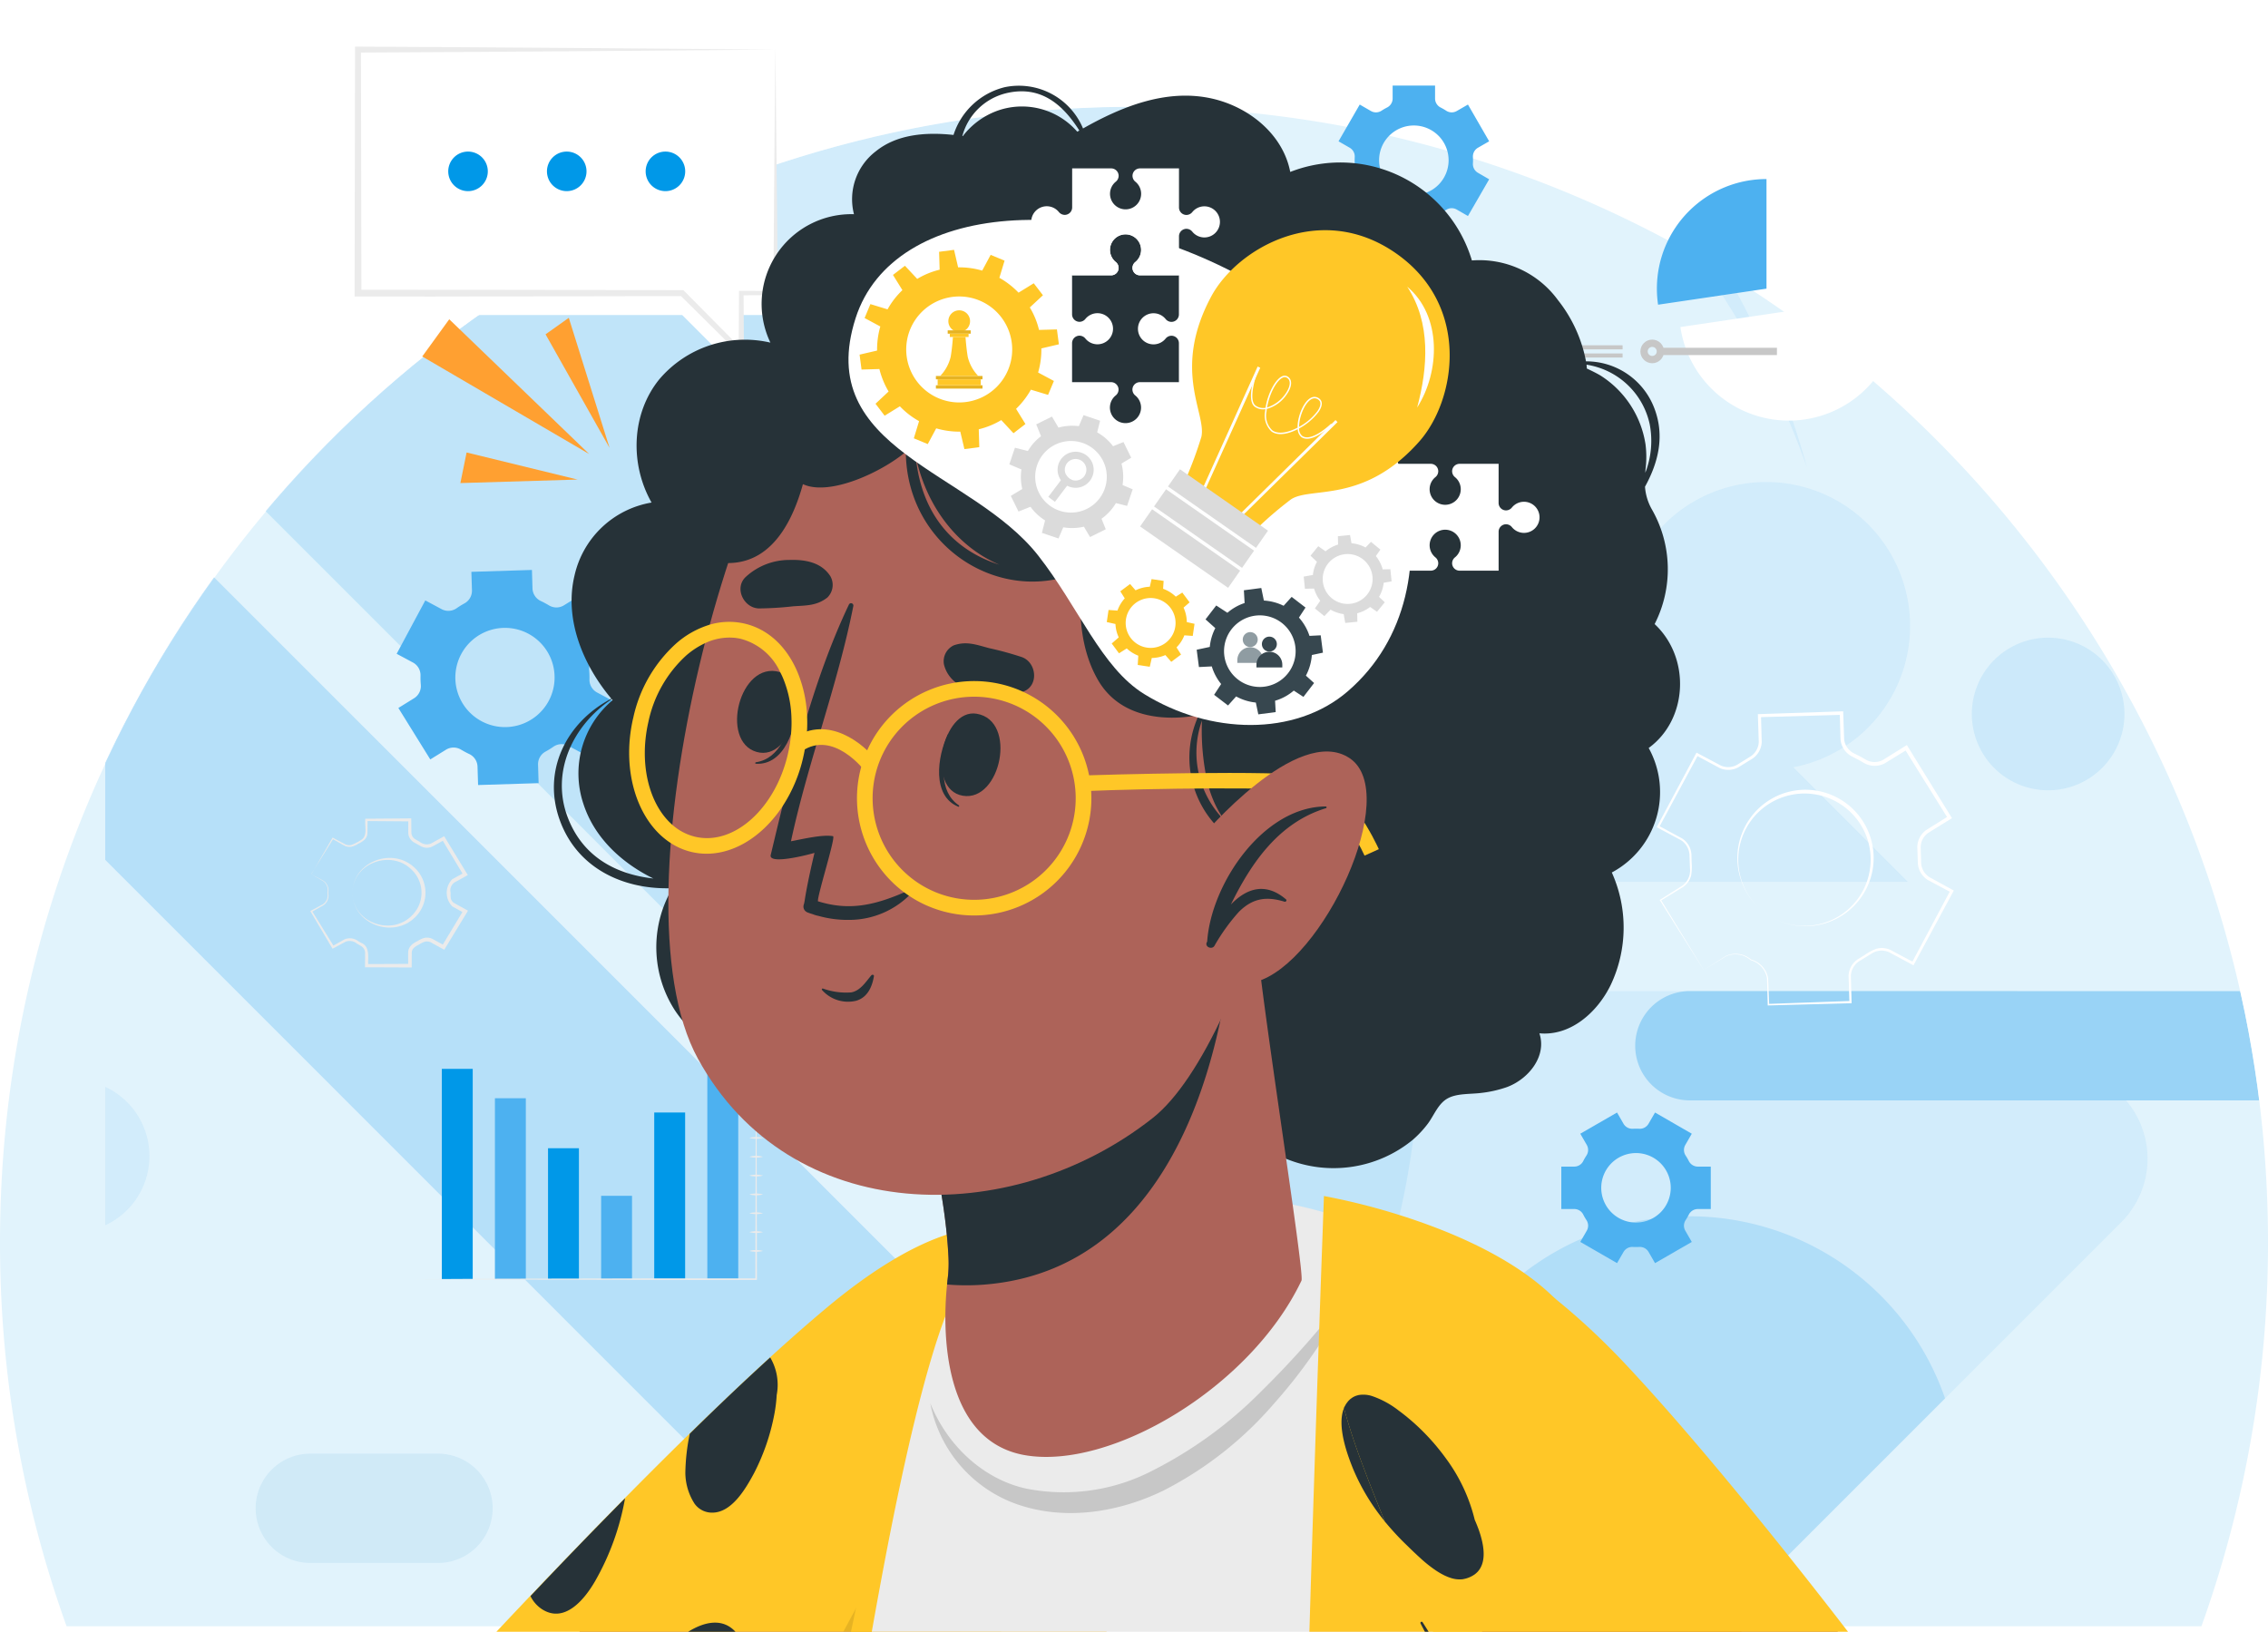 <svg xmlns="http://www.w3.org/2000/svg" xmlns:xlink="http://www.w3.org/1999/xlink" width="310.829" height="223.639" viewBox="0 0 310.829 223.639">
  <defs>
    <clipPath id="clip-path">
      <path id="Sustracción_51" data-name="Sustracción 51" d="M302.667,205.479H8.161a155.472,155.472,0,1,1,299.51-81.245,156.841,156.841,0,0,1-5,81.245Z" fill="#112e4c" opacity="0.64"/>
    </clipPath>
    <clipPath id="clip-path-2">
      <rect id="Rectángulo_348646" data-name="Rectángulo 348646" width="296.404" height="266.082" fill="none"/>
    </clipPath>
    <clipPath id="clip-path-3">
      <rect id="Rectángulo_348645" data-name="Rectángulo 348645" width="333.893" height="299.736" fill="#ed9aa9"/>
    </clipPath>
    <clipPath id="clip-path-4">
      <rect id="Rectángulo_348643" data-name="Rectángulo 348643" width="72.113" height="72.032" fill="#4db1f0"/>
    </clipPath>
    <clipPath id="clip-path-5">
      <rect id="Rectángulo_348644" data-name="Rectángulo 348644" width="165.067" height="171.468" fill="#4db1f0"/>
    </clipPath>
    <clipPath id="clip-path-6">
      <rect id="Rectángulo_344461" data-name="Rectángulo 344461" width="227.849" height="223.639" fill="none"/>
    </clipPath>
    <filter id="Trazado_696367" x="40.065" y="0.798" width="75.208" height="59.471" filterUnits="userSpaceOnUse">
      <feOffset dy="3" input="SourceAlpha"/>
      <feGaussianBlur stdDeviation="3" result="blur"/>
      <feFlood flood-opacity="0.161"/>
      <feComposite operator="in" in2="blur"/>
      <feComposite in="SourceGraphic"/>
    </filter>
    <clipPath id="clip-path-9">
      <rect id="Rectángulo_344440" data-name="Rectángulo 344440" width="31.558" height="51.91" fill="none"/>
    </clipPath>
    <clipPath id="clip-path-12">
      <rect id="Rectángulo_344448" data-name="Rectángulo 344448" width="3.542" height="4.22" fill="none"/>
    </clipPath>
    <clipPath id="clip-path-13">
      <rect id="Rectángulo_344451" data-name="Rectángulo 344451" width="3.15" height="0.454" fill="none"/>
    </clipPath>
    <clipPath id="clip-path-14">
      <rect id="Rectángulo_344454" data-name="Rectángulo 344454" width="6.382" height="0.454" fill="none"/>
    </clipPath>
  </defs>
  <g id="Grupo_1014516" data-name="Grupo 1014516" transform="translate(-451 -4505.982)">
    <g id="Grupo_1013684" data-name="Grupo 1013684" transform="translate(451 4520.631)">
      <path id="Sustracción_50" data-name="Sustracción 50" d="M301.706,208.234H9.121A155.315,155.315,0,0,1,0,155.591a156.911,156.911,0,0,1,3.157-31.357A154.833,154.833,0,0,1,26.542,68.6,155.89,155.89,0,0,1,94.92,12.227a154.5,154.5,0,0,1,29.173-9.066,156.755,156.755,0,0,1,62.643,0,154.47,154.47,0,0,1,55.572,23.411,156.023,156.023,0,0,1,56.307,68.455,154.943,154.943,0,0,1,9.056,29.206,156.915,156.915,0,0,1,3.157,31.357,155.315,155.315,0,0,1-9.121,52.643Z" transform="translate(0.001 0)" fill="#e1f3fc"/>
      <g id="Grupo_1013683" data-name="Grupo 1013683" transform="translate(0 0)">
        <g id="Grupo_1013682" data-name="Grupo 1013682" clip-path="url(#clip-path)">
          <g id="Grupo_1013679" data-name="Grupo 1013679" transform="translate(14.424 -19.918)" opacity="0.49">
            <g id="Grupo_1013678" data-name="Grupo 1013678" transform="translate(0 0)" clip-path="url(#clip-path-2)">
              <g id="Grupo_1013677" data-name="Grupo 1013677" transform="translate(-19.839 -18.737)">
                <g id="Grupo_1013676" data-name="Grupo 1013676" clip-path="url(#clip-path-3)">
                  <path id="Trazado_726268" data-name="Trazado 726268" d="M217.564,206.582h17.5a7.489,7.489,0,1,1,0,14.978h-17.5a7.489,7.489,0,0,1,0-14.978" transform="translate(-169.62 16.654)" fill="#bde0f3"/>
                  <path id="Trazado_726269" data-name="Trazado 726269" d="M111.611,92.515l9.424-9.424a12.3,12.3,0,0,1,17.391,0L287.036,231.7h5.319a7.485,7.485,0,0,1,6.266,11.585l10.325,10.325a12.3,12.3,0,0,1,0,17.39l-9.424,9.424a12.3,12.3,0,0,1-17.391,0l-33.746-33.746H202.96a7.489,7.489,0,0,1,0-14.978h50.364a7.488,7.488,0,1,0,0-14.976h-34.9L111.611,109.906a12.3,12.3,0,0,1,0-17.391" transform="translate(-108.01 15.71)" fill="#4db1f0" opacity="0.6"/>
                  <path id="Trazado_726270" data-name="Trazado 726270" d="M159.689,24.676A113.219,113.219,0,0,0,75.8,16.231c-2.416-1.872-5.209-3.971-8.306-6.2A113.591,113.591,0,0,1,214.2,87.329a113.2,113.2,0,0,0-54.511-62.652" transform="translate(38.861 0.744)" fill="#c1e4fa"/>
                  <path id="Trazado_726271" data-name="Trazado 726271" d="M55.694,94.929A19.722,19.722,0,1,0,75.416,75.207,19.722,19.722,0,0,0,55.694,94.929" transform="translate(172.054 14.864)" fill="#c1e4fa"/>
                  <path id="Trazado_726272" data-name="Trazado 726272" d="M119.25,3.6,260.469,144.82a.026.026,0,0,1-.018.043H219.431a7.644,7.644,0,0,0-7.716,7.15,7.488,7.488,0,0,0,7.48,7.827h56.283a.025.025,0,0,1,.017.008l14.274,14.272a12.3,12.3,0,0,1,0,17.391L220.03,261.249a12.3,12.3,0,0,1-17.39,0L32.121,90.73a12.3,12.3,0,0,1,0-17.39L101.859,3.6a12.3,12.3,0,0,1,17.391,0" transform="translate(6.366 0)" fill="#c1e4fa"/>
                  <g id="Grupo_1013672" data-name="Grupo 1013672" transform="translate(199.871 190.702)" opacity="0.57">
                    <g id="Grupo_1013671" data-name="Grupo 1013671">
                      <g id="Grupo_1013670" data-name="Grupo 1013670" clip-path="url(#clip-path-4)">
                        <path id="Trazado_726273" data-name="Trazado 726273" d="M51.692,196.305a37.075,37.075,0,0,1,72.114-12.115L78.217,229.778a12.382,12.382,0,0,1-1.8,1.485,37.083,37.083,0,0,1-24.721-34.958" transform="translate(-51.692 -159.231)" fill="#4db1f0"/>
                      </g>
                    </g>
                  </g>
                  <g id="Grupo_1013675" data-name="Grupo 1013675" transform="translate(34.893 59.257)" opacity="0.3">
                    <g id="Grupo_1013674" data-name="Grupo 1013674">
                      <g id="Grupo_1013673" data-name="Grupo 1013673" clip-path="url(#clip-path-5)">
                        <path id="Trazado_726274" data-name="Trazado 726274" d="M276.9,156.6a106.64,106.64,0,0,1-21.48,64.349L115.423,80.951a12.288,12.288,0,0,1-1.22-15.944A107.14,107.14,0,0,1,276.9,156.6" transform="translate(-111.831 -49.478)" fill="#4db1f0"/>
                      </g>
                    </g>
                  </g>
                  <path id="Trazado_726275" data-name="Trazado 726275" d="M97.281,103.98Z" transform="translate(120.104 20.551)" fill="#1c1c1c"/>
                  <path id="Trazado_726276" data-name="Trazado 726276" d="M7.489,148.44H96.883a7.489,7.489,0,1,0,0-14.978H7.489a7.489,7.489,0,1,0,0,14.978" transform="translate(229.521 26.378)" fill="#4db1f0"/>
                  <path id="Trazado_726277" data-name="Trazado 726277" d="M31.163,103.477A10.458,10.458,0,1,0,41.622,93.018a10.459,10.459,0,0,0-10.459,10.459" transform="translate(244.491 18.384)" fill="#b5dff8"/>
                  <path id="Trazado_726278" data-name="Trazado 726278" d="M257.171,154.069A10.458,10.458,0,1,0,267.63,143.61a10.459,10.459,0,0,0-10.459,10.459" transform="translate(-252.194 28.383)" fill="#c1e4fa"/>
                </g>
              </g>
            </g>
          </g>
        </g>
      </g>
    </g>
    <g id="Grupo_1013665" data-name="Grupo 1013665" transform="translate(490.931 4505.982)">
      <g id="Grupo_930161" data-name="Grupo 930161" clip-path="url(#clip-path-6)">
        <g id="Grupo_930139" data-name="Grupo 930139">
          <g id="Grupo_930138" data-name="Grupo 930138" clip-path="url(#clip-path-6)">
            <path id="Trazado_696360" data-name="Trazado 696360" d="M340.208,168.654l-4.375-7.052,2.16-1.338a1.972,1.972,0,0,0,.915-1.856,11.562,11.562,0,0,1-.039-1.241,1.973,1.973,0,0,0-1.03-1.791l-2.239-1.2,3.924-7.316,2.239,1.2a1.972,1.972,0,0,0,2.061-.133,11.592,11.592,0,0,1,1.055-.654,1.973,1.973,0,0,0,1.04-1.79l-.08-2.54,8.3-.258.077,2.549a1.976,1.976,0,0,0,1.157,1.717q.276.13.546.275t.531.3a1.968,1.968,0,0,0,2.061.015l2.176-1.347,4.374,7.052-2.164,1.343a1.973,1.973,0,0,0-.914,1.858,11.5,11.5,0,0,1,.041,1.236,1.971,1.971,0,0,0,1.03,1.789l2.24,1.2-3.924,7.316-2.24-1.2a1.972,1.972,0,0,0-2.06.132,11.425,11.425,0,0,1-1.052.65,1.973,1.973,0,0,0-1.042,1.789l.078,2.546-8.295.258-.079-2.547a1.969,1.969,0,0,0-1.153-1.711q-.277-.131-.55-.278c-.181-.1-.357-.2-.532-.3a1.976,1.976,0,0,0-2.071-.015Zm7.023-5.238a6.8,6.8,0,1,0-2.783-9.2,6.793,6.793,0,0,0,2.783,9.2" transform="translate(-321.168 -64.571)" fill="#4db1f0"/>
            <path id="Trazado_696361" data-name="Trazado 696361" d="M6.449,213.514l-5.864-9.6-.025.107,3.09-1.893a2.758,2.758,0,0,0,1.062-1.511,6.787,6.787,0,0,0,.077-1.833l-.021-.9a2.814,2.814,0,0,0-1.3-2.4L.275,193.755l.062.2,5.342-9.9-.24.073,3.2,1.717a2.875,2.875,0,0,0,2.772-.234l.764-.472.766-.47a2.886,2.886,0,0,0,1.456-2.382l-.1-3.63-.205.218,11.245-.322-.246-.232.107,3.632a2.939,2.939,0,0,0,1.62,2.334l.8.407.78.446a2.94,2.94,0,0,0,2.851.066l3.1-1.9-.376-.088,5.951,9.546.08-.341-3.078,1.929a2.918,2.918,0,0,0-1.2,2.559l.033.9.031.9a2.91,2.91,0,0,0,1.357,2.468l3.2,1.715-.087-.288-5.294,9.93.251-.076-3.205-1.7a2.826,2.826,0,0,0-1.885-.151,6.856,6.856,0,0,0-1.634.869l-.765.474A2.847,2.847,0,0,0,26.3,214.3l.114,3.626.146-.156-11.242.4.1.1-.144-3.618a3.26,3.26,0,0,0-2.349-2.57,3.244,3.244,0,0,0-3.418-.491l-3.064,1.923m0,0,3.088-1.878a3.168,3.168,0,0,1,3.347.535,3.139,3.139,0,0,1,2.246,2.5l.093,3.61,0,.1.1,0,11.245-.3.151,0,0-.152-.1-3.606a2.522,2.522,0,0,1,1.271-2.083l.775-.474.775-.478a2.509,2.509,0,0,1,2.42-.2l3.176,1.706.164.088.088-.164,5.342-9.9.1-.186-.188-.1L37.377,200.8a2.46,2.46,0,0,1-1.135-2.092l-.027-.911-.029-.91a2.447,2.447,0,0,1,1.012-2.143l3.062-1.9.21-.13-.13-.211-5.908-9.573-.143-.233-.233.145L31,184.741a2.417,2.417,0,0,1-2.344-.049l-.793-.449-.814-.408a2.437,2.437,0,0,1-1.357-1.927l-.123-3.6-.008-.239-.238.008-11.243.376-.212.007.007.212.117,3.6a2.484,2.484,0,0,1-1.247,2.056l-.773.48-.772.482a2.494,2.494,0,0,1-2.4.216l-3.184-1.691-.157-.084-.083.157-5.3,9.93L0,193.949l.133.071,3.181,1.7A2.554,2.554,0,0,1,4.5,197.883c.024.452.046,1.364.07,1.815a2.573,2.573,0,0,1-1.04,2.262L.478,203.888l-.066.042L.453,204Z" transform="translate(187.116 -80.582)" fill="#fff"/>
            <path id="Trazado_696362" data-name="Trazado 696362" d="M24.981,215.3A9.351,9.351,0,1,0,26.6,198.134,9.367,9.367,0,0,0,24.981,215.3m0,0a9.077,9.077,0,1,1,12.949-10.72A9.09,9.09,0,0,1,24.981,215.3" transform="translate(178.104 -89.467)" fill="#fff"/>
            <path id="Trazado_696363" data-name="Trazado 696363" d="M71.4,292.227l-5.036-2.905.89-1.542a1.381,1.381,0,0,0-.049-1.449,8,8,0,0,1-.435-.753,1.381,1.381,0,0,0-1.229-.765h-1.78V279h1.78a1.381,1.381,0,0,0,1.229-.764,8.083,8.083,0,0,1,.435-.753,1.381,1.381,0,0,0,.049-1.449l-.89-1.541,5.036-2.905.891,1.548a1.385,1.385,0,0,0,1.283.677c.142-.007.285-.011.428-.011s.286,0,.428.011a1.379,1.379,0,0,0,1.277-.673l.9-1.552,5.036,2.905-.891,1.545a1.383,1.383,0,0,0,.051,1.45,7.948,7.948,0,0,1,.434.749,1.382,1.382,0,0,0,1.228.763h1.78v5.816h-1.78a1.382,1.382,0,0,0-1.228.764,8.074,8.074,0,0,1-.434.75,1.383,1.383,0,0,0-.051,1.45l.891,1.546-5.036,2.905-.892-1.546a1.382,1.382,0,0,0-1.279-.674c-.143.007-.286.011-.431.011s-.286,0-.428-.011a1.386,1.386,0,0,0-1.283.677Zm2.6-5.559a4.762,4.762,0,1,0-4.765-4.76A4.759,4.759,0,0,0,74,286.669" transform="translate(110.285 -119.112)" fill="#4db1f0"/>
            <path id="Trazado_696364" data-name="Trazado 696364" d="M116.339,29.059l2.906-5.036,1.541.89a1.381,1.381,0,0,0,1.449-.049,8,8,0,0,1,.753-.435,1.381,1.381,0,0,0,.765-1.229v-1.78h5.816V23.2a1.382,1.382,0,0,0,.764,1.229,8.076,8.076,0,0,1,.753.435,1.382,1.382,0,0,0,1.449.049l1.541-.89,2.906,5.036-1.548.891a1.385,1.385,0,0,0-.677,1.283q.011.213.011.428c0,.143,0,.286-.011.428a1.38,1.38,0,0,0,.673,1.278l1.553.9L134.076,39.3l-1.545-.891a1.383,1.383,0,0,0-1.45.051,8.009,8.009,0,0,1-.749.434,1.382,1.382,0,0,0-.763,1.228V41.9h-5.816V40.12a1.382,1.382,0,0,0-.764-1.228,8.078,8.078,0,0,1-.749-.434,1.382,1.382,0,0,0-1.449-.051l-1.546.891-2.906-5.036,1.546-.892a1.382,1.382,0,0,0,.674-1.279q-.011-.214-.011-.431t.011-.428a1.385,1.385,0,0,0-.677-1.283Zm5.559,2.6a4.763,4.763,0,1,0,4.76-4.765,4.759,4.759,0,0,0-4.76,4.765" transform="translate(27.176 -9.694)" fill="#4db1f0"/>
            <path id="Trazado_696365" data-name="Trazado 696365" d="M372.155,212.538l3.039-4.868-.109.029,1.631.922a1.561,1.561,0,0,0,.978.139,3.064,3.064,0,0,0,.886-.387c.6-.284,1.222-.661,1.287-1.4.022-.653.014-1.254.023-1.884l-.159.159,5.942.045-.2-.2c0,.633-.019,1.223,0,1.891a1.593,1.593,0,0,0,.913,1.26c.2.114.606.337.805.451a1.708,1.708,0,0,0,1.564.047l1.649-.9-.322-.086,2.957,4.918.1-.355-1.646.9a2.668,2.668,0,0,0,0,3.723l1.639.911-.1-.381-2.957,4.918.348-.093-1.651-.9a1.7,1.7,0,0,0-1.07-.14,3.14,3.14,0,0,0-.921.414c-.635.311-1.261.718-1.326,1.5-.016.673,0,1.259,0,1.893l.241-.241-5.942.025.216.216c-.064-1.055.309-2.595-.936-3.118l-.4-.218a1.888,1.888,0,0,0-1.924-.256l-1.638.914.214.057-3.018-4.881-.038.144,1.623-.922a1.632,1.632,0,0,0,.642-1.7,1.606,1.606,0,0,0-.667-1.663l-1.647-.874m0,0,1.615.927a1.532,1.532,0,0,1,.586,1.611,1.5,1.5,0,0,1-.612,1.568l-1.639.879-.094.05.055.094,2.92,4.94.078.131.136-.073,1.637-.882a1.542,1.542,0,0,1,1.587.272,4.419,4.419,0,0,1,.751.466,1.106,1.106,0,0,1,.344.7c.009.649-.008,1.383-.008,2.062h.217l5.942.025h.239c.008-.683,0-1.437.013-2.084.038-.592.617-.872,1.083-1.111a2.639,2.639,0,0,1,.77-.354,1.2,1.2,0,0,1,.751.1l1.625.9.218.12.13-.214,2.98-4.9.148-.244-.25-.137-1.625-.892a1.047,1.047,0,0,1-.459-.566,2.739,2.739,0,0,1-.047-.84,1.336,1.336,0,0,1,.5-1.415l1.621-.9.233-.129-.138-.226-2.981-4.9-.12-.2-.2.112-1.625.9A1.522,1.522,0,0,1,387,208.06a4.555,4.555,0,0,1-.753-.449,1.087,1.087,0,0,1-.349-.676c-.02-.642-.013-1.376-.024-2.05l-.2,0-5.942.044h-.16v.158c-.085.968.384,2.312-.7,2.827a5.871,5.871,0,0,1-1.218.616,1.346,1.346,0,0,1-.843-.1l-1.643-.878-.07-.037-.039.067Z" transform="translate(-369.443 -92.719)" fill="#ebebeb"/>
            <path id="Trazado_696366" data-name="Trazado 696366" d="M382.624,219.551c-.025,4.22,5.4,6.289,8.426,3.489a4.687,4.687,0,0,0,0-6.984c-3.028-2.8-8.449-.724-8.424,3.495m0,0c-.018-4.111,5.327-5.968,8.1-3.15a4.357,4.357,0,0,1,0,6.295c-2.773,2.819-8.124.967-8.106-3.145" transform="translate(-374.232 -97.194)" fill="#ebebeb"/>
            <path id="Trazado_696372" data-name="Trazado 696372" d="M13.876,67.637A15.023,15.023,0,1,0,28.734,50.413V65.435Z" transform="translate(176.492 -22.814)" fill="#fff"/>
            <path id="Trazado_696373" data-name="Trazado 696373" d="M46.911,59.847a14.9,14.9,0,0,0,.163,2.2l14.858-2.2V44.826A15.008,15.008,0,0,0,46.911,59.847" transform="translate(140.235 -20.286)" fill="#4db1f0"/>
            <line id="Línea_200" data-name="Línea 200" x1="15.975" transform="translate(187.624 48.163)" fill="none" stroke="#c7c7c7" stroke-miterlimit="10" stroke-width="1"/>
            <circle id="Elipse_4789" data-name="Elipse 4789" cx="1.12" cy="1.12" r="1.12" transform="translate(185.385 47.044)" fill="none" stroke="#c7c7c7" stroke-miterlimit="10" stroke-width="1"/>
            <rect id="Rectángulo_344431" data-name="Rectángulo 344431" width="12.408" height="0.56" transform="translate(170.037 47.324)" fill="#c7c7c7"/>
            <rect id="Rectángulo_344432" data-name="Rectángulo 344432" width="7.024" height="0.56" transform="translate(175.421 48.443)" fill="#c7c7c7"/>
            <rect id="Rectángulo_344433" data-name="Rectángulo 344433" width="4.234" height="30.131" transform="translate(57.01 145.18)" fill="#4db1f0"/>
            <rect id="Rectángulo_344434" data-name="Rectángulo 344434" width="4.234" height="22.838" transform="translate(49.732 152.473)" fill="#0098e8"/>
            <rect id="Rectángulo_344435" data-name="Rectángulo 344435" width="4.234" height="11.419" transform="translate(42.454 163.892)" fill="#4db1f0"/>
            <rect id="Rectángulo_344436" data-name="Rectángulo 344436" width="4.234" height="17.941" transform="translate(35.177 157.37)" fill="#0098e8"/>
            <rect id="Rectángulo_344437" data-name="Rectángulo 344437" width="4.234" height="24.791" transform="translate(27.899 150.52)" fill="#4db1f0"/>
            <rect id="Rectángulo_344438" data-name="Rectángulo 344438" width="4.234" height="28.818" transform="translate(20.621 146.493)" fill="#0098e8"/>
            <path id="Trazado_696374" data-name="Trazado 696374" d="M346.338,258.189l-.049,8.491-.024,8.491-.034,16.981.107-.107q-5.837-.016-11.675,0l-11.674.024-11.674.023-11.675.062,11.675.063,11.674.024,11.674.024q5.838.021,11.675,0h.107v-.107l-.034-16.981-.024-8.491Z" transform="translate(-282.638 -116.841)" fill="#ebebeb"/>
            <path id="Trazado_696375" data-name="Trazado 696375" d="M300,261.2a3.7,3.7,0,0,0-1.868,0,3.255,3.255,0,0,0,.934.12,3.316,3.316,0,0,0,.934-.12" transform="translate(-235.365 -118.149)" fill="#ebebeb"/>
            <path id="Trazado_696376" data-name="Trazado 696376" d="M300,265.915a3.313,3.313,0,0,0-.934-.119,3.273,3.273,0,0,0-.934.119,3.238,3.238,0,0,0,.934.12,3.28,3.28,0,0,0,.934-.12" transform="translate(-235.365 -120.283)" fill="#ebebeb"/>
            <path id="Trazado_696377" data-name="Trazado 696377" d="M300,270.63a3.7,3.7,0,0,0-1.868,0,3.256,3.256,0,0,0,.934.12,3.316,3.316,0,0,0,.934-.12" transform="translate(-235.365 -122.416)" fill="#ebebeb"/>
            <path id="Trazado_696378" data-name="Trazado 696378" d="M300,275.345a3.294,3.294,0,0,0-.934-.12,3.254,3.254,0,0,0-.934.12,3.274,3.274,0,0,0,.934.12,3.315,3.315,0,0,0,.934-.12" transform="translate(-235.365 -124.55)" fill="#ebebeb"/>
            <path id="Trazado_696379" data-name="Trazado 696379" d="M300,280.06a3.315,3.315,0,0,0-.934-.12,3.273,3.273,0,0,0-.934.12,3.274,3.274,0,0,0,.934.12,3.316,3.316,0,0,0,.934-.12" transform="translate(-235.365 -126.684)" fill="#ebebeb"/>
            <path id="Trazado_696380" data-name="Trazado 696380" d="M300,284.775a3.316,3.316,0,0,0-.934-.12,3.274,3.274,0,0,0-.934.12,3.273,3.273,0,0,0,.934.12,3.313,3.313,0,0,0,.934-.12" transform="translate(-235.365 -128.818)" fill="#ebebeb"/>
            <path id="Trazado_696381" data-name="Trazado 696381" d="M300,289.49a3.314,3.314,0,0,0-.934-.12,3.272,3.272,0,0,0-.934.12,3.275,3.275,0,0,0,.934.12,3.316,3.316,0,0,0,.934-.12" transform="translate(-235.365 -130.951)" fill="#ebebeb"/>
            <path id="Trazado_696382" data-name="Trazado 696382" d="M300,294.2a3.313,3.313,0,0,0-.934-.12,3.272,3.272,0,0,0-.934.12,3.274,3.274,0,0,0,.934.12,3.315,3.315,0,0,0,.934-.12" transform="translate(-235.365 -133.085)" fill="#ebebeb"/>
            <path id="Trazado_696383" data-name="Trazado 696383" d="M300,298.919a3.313,3.313,0,0,0-.934-.12,3.271,3.271,0,0,0-.934.12,3.273,3.273,0,0,0,.934.12,3.315,3.315,0,0,0,.934-.12" transform="translate(-235.365 -135.218)" fill="#ebebeb"/>
            <path id="Trazado_696384" data-name="Trazado 696384" d="M300,303.634a3.315,3.315,0,0,0-.934-.12,3.273,3.273,0,0,0-.934.12,3.7,3.7,0,0,0,1.868,0" transform="translate(-235.365 -137.352)" fill="#ebebeb"/>
            <path id="Trazado_696385" data-name="Trazado 696385" d="M300,308.349a3.316,3.316,0,0,0-.934-.12,3.256,3.256,0,0,0-.934.12,3.274,3.274,0,0,0,.934.12,3.316,3.316,0,0,0,.934-.12" transform="translate(-235.365 -139.486)" fill="#ebebeb"/>
            <path id="Trazado_696386" data-name="Trazado 696386" d="M300,313.064a3.315,3.315,0,0,0-.934-.12,3.274,3.274,0,0,0-.934.12,3.7,3.7,0,0,0,1.868,0" transform="translate(-235.365 -141.619)" fill="#ebebeb"/>
            <g id="Grupo_1013685" data-name="Grupo 1013685" transform="translate(8.666 6.389)">
              <g transform="matrix(1, 0, 0, 1, -48.6, -6.39)" filter="url(#Trazado_696367)">
                <path id="Trazado_696367-2" data-name="Trazado 696367" d="M352.3.858V34.234h-4.684v8.1l-8.1-8.1H295.089V.858Z" transform="translate(-246.02 5.94)" fill="#fff"/>
              </g>
              <path id="Trazado_696368" data-name="Trazado 696368" d="M352.165.409c-.121,9.836-.216,23.7-.285,33.375l.285-.285-4.684-.025-.309,0v.312l-.044,8.1.6-.25L339.672,33.5l-.118-.119c-13.145-.026-31.631-.072-44.6-.06l.466.467L295.363.409l-.406.406c14.26-.056,42.949-.279,57.208-.406m0,0C337.7.281,309.019.059,294.551,0V.409l-.06,33.375v.465c13.028.04,31.676-.057,44.9-.059l-.288-.119,8.133,8.059.609.6,0-.853-.044-8.1-.31.31,4.684-.026h.286c0-9.832-.229-23.707-.286-33.658" transform="translate(-294.489)" fill="#ebebeb"/>
              <path id="Trazado_696369" data-name="Trazado 696369" d="M383.279,32.917a2.711,2.711,0,1,1-2.71-2.71,2.71,2.71,0,0,1,2.71,2.71" transform="translate(-365.022 -15.821)" fill="#0098e8"/>
              <path id="Trazado_696370" data-name="Trazado 696370" d="M354.877,32.917a2.71,2.71,0,1,1-2.71-2.71,2.71,2.71,0,0,1,2.71,2.71" transform="translate(-323.093 -15.821)" fill="#0098e8"/>
              <path id="Trazado_696371" data-name="Trazado 696371" d="M326.476,32.917a2.71,2.71,0,1,1-2.71-2.71,2.71,2.71,0,0,1,2.71,2.71" transform="translate(-281.166 -15.821)" fill="#0098e8"/>
            </g>
          </g>
        </g>
        <path id="Trazado_696387" data-name="Trazado 696387" d="M345.305,97.391l-5.587-17.823-3.184,2.261Z" transform="translate(-301.696 -36.008)" fill="#ffa031"/>
        <path id="Trazado_696388" data-name="Trazado 696388" d="M360.607,116.987,345.4,113.275l-.854,4.194Z" transform="translate(-321.383 -51.261)" fill="#ffa031"/>
        <path id="Trazado_696389" data-name="Trazado 696389" d="M364.514,98.4l-19.18-18.471-3.7,5.1Z" transform="translate(-323.696 -36.172)" fill="#ffa031"/>
        <g id="Grupo_930144" data-name="Grupo 930144">
          <g id="Grupo_930143" data-name="Grupo 930143" clip-path="url(#clip-path-6)">
            <path id="Trazado_696390" data-name="Trazado 696390" d="M235.485,370.138h52.244q1.47-4.361,2.776-8.535c1.073-3.438,1.965-6.756,2.661-9.9.164-.745.318-1.484.46-2.212.279-1.429.52-2.819.712-4.166.974-6.761.832-12.378-.553-16.188-1.232-3.405-3.46-5.365-6.778-5.4-.131-.005-.268-.005-.4,0-.268.006-.536.027-.816.06-5.321.613-13.068,5.6-23.563,16.5q-3.769,3.925-8.026,8.891-1.412,1.651-2.923,3.383c-4.719,5.431-10.112,11.415-15.794,17.573" transform="translate(-196.034 -146.499)" fill="#ad6359"/>
            <path id="Trazado_696391" data-name="Trazado 696391" d="M220.374,362.653h69.15c1.336-3.422,2.579-6.712,3.7-9.827q1.256-3.49,2.245-6.723c.268-.876.526-1.741.761-2.589h.005q.723-2.537,1.27-4.905c.235-1,.449-1.965.635-2.918.181-.892.345-1.768.487-2.622.093-.569.181-1.128.257-1.681s.148-1.095.213-1.626c.1-.843.181-1.659.235-2.458.033-.427.06-.849.082-1.259,0-.071.005-.142.011-.214.257-5.661-.531-10.084-2.223-13.194a9.832,9.832,0,0,0-5.239-4.757,3.5,3.5,0,0,0-.4-.148c-2.606-.859-5.792-.712-9.466.493h-.005c-4.725,1.549-10.248,4.84-16.375,9.953-12.553,10.484-29.349,27.461-45.346,44.476" transform="translate(-192.272 -139.013)" fill="#ffc727"/>
            <path id="Trazado_696392" data-name="Trazado 696392" d="M307.5,359.131a35.146,35.146,0,0,1-4.128,11.4c-1.434,2.464-4.172,5.836-7.3,3.777a4.519,4.519,0,0,1-1.533-1.768c4.314-4.566,8.683-9.093,12.964-13.413m15.126,18.3h-6.476c2.19-1.363,4.692-1.943,6.476,0m-6.252-27.149c3.8-3.734,7.522-7.27,11.015-10.446a7.377,7.377,0,0,1,.892,5.146,19.693,19.693,0,0,1-.318,2.6,29.484,29.484,0,0,1-2.8,8.141c-1.079,2-3.022,5.425-5.754,5.382a2.92,2.92,0,0,1-2.4-1.248,7.935,7.935,0,0,1-1.248-4.243,28.073,28.073,0,0,1,.608-5.332" transform="translate(-261.768 -153.788)" fill="#263238"/>
            <g id="Grupo_930142" data-name="Grupo 930142" transform="translate(75.643 171.729)" opacity="0.1">
              <g id="Grupo_930141" data-name="Grupo 930141" transform="translate(0)">
                <g id="Grupo_930140" data-name="Grupo 930140" clip-path="url(#clip-path-9)">
                  <path id="Trazado_696393" data-name="Trazado 696393" d="M220.377,365.593h21.6c1.341-3.422,2.584-6.712,3.7-9.827q1.256-3.49,2.25-6.723c.268-.876.526-1.741.766-2.589q.723-2.537,1.27-4.9l.005-.005c.235-1,.449-1.965.635-2.918.181-.892.345-1.768.487-2.622.093-.569.181-1.128.257-1.681s.148-1.095.214-1.626c.892-7.577.164-13.32-1.916-17.114a11.693,11.693,0,0,0-1.281-1.905l-1.61,2.984-4.27,7.922-5.622,10.429-2.037,3.777-.526.969-7.993,14.825L222.1,362.4Z" transform="translate(-220.377 -313.683)"/>
                </g>
              </g>
            </g>
            <path id="Trazado_696394" data-name="Trazado 696394" d="M210.741,358h35.027c0-5.809-.005-11.431-.011-16.736-.005-1.035-.005-2.058-.005-3.071-.005-1.911-.011-3.777-.016-5.59-.033-13.15-.093-23.513-.12-28.643v-.005c-.016-2.272-.027-3.52-.027-3.52l.318-1.193.624-2.338a40.284,40.284,0,0,0-13.183,6.175q-1.1.772-2.212,1.675a36.958,36.958,0,0,0-5.206,5.157c-.164.2-.323.389-.482.591-.279.356-.553.717-.821,1.089-.307.411-.6.832-.887,1.27v.005a35.476,35.476,0,0,0-3.487,6.674c-2.294,5.809-5.42,19.128-8.836,35.267q-.328,1.577-.673,3.192" transform="translate(-134.052 -134.36)" fill="#ffc727"/>
            <path id="Trazado_696395" data-name="Trazado 696395" d="M66.271,359.022H178.292c-13.484-22.309-26.3-41.24-33.127-48.116a27.639,27.639,0,0,0-2.912-2.557,35.889,35.889,0,0,0-6.756-4.1,47.277,47.277,0,0,0-7.336-2.737c-1.38-.4-2.787-.739-4.21-1.035a67.688,67.688,0,0,0-20.305-.953h-.005c-1.73.181-3.422.427-5.064.739a44.743,44.743,0,0,0-12.159,3.985,26.6,26.6,0,0,0-2.611,1.527,18.024,18.024,0,0,0-4.675,4.347c-.175.246-.356.515-.531.81-.115.192-.23.389-.345.6q-.279.509-.558,1.084-.665,1.38-1.341,3.153v.005c-2.672,7.04-5.414,18.559-8.059,32.245-.679,3.537-1.358,7.216-2.026,11" transform="translate(13.276 -135.382)" fill="#ebebeb"/>
            <path id="Trazado_696396" data-name="Trazado 696396" d="M208.49,322.429A127.291,127.291,0,0,1,196.073,336.6a57.359,57.359,0,0,1-14.831,10.828,26.422,26.422,0,0,1-17.394,2.5c-5.807-1.278-10.76-5.813-13.133-11.7a18.271,18.271,0,0,0,12.469,14.04c6.449,2.038,13.519.822,19.41-2.029a49.858,49.858,0,0,0,15.231-11.96,70.112,70.112,0,0,0,10.666-15.848" transform="translate(-63.151 -145.912)" fill="#c7c7c7"/>
            <path id="Trazado_696397" data-name="Trazado 696397" d="M53.161,359.135H112.38c-11.371-22.008-21.165-40.266-24.975-44.99a.005.005,0,0,1-.005-.005,8.087,8.087,0,0,0-.619-.706c-4.582-4.549-11.2-7.8-17.2-10.019a90.443,90.443,0,0,0-14.431-4s-.027.772-.082,2.212c-.1,2.918-.312,8.562-.564,16q-.041,1.133-.082,2.316c-.367,10.675-.827,24.548-1.265,39.2" transform="translate(86.365 -135.496)" fill="#ffc727"/>
            <path id="Trazado_696398" data-name="Trazado 696398" d="M118.043,350.98v-.005c.038-.093.082-.181.126-.268.055-.109.115-.214.175-.312,0-.005.005-.005.011-.011a3.513,3.513,0,0,1,.213-.285v-.006a1.539,1.539,0,0,1,.159-.17c.082-.082.164-.153.246-.224h.005a2.724,2.724,0,0,1,.257-.181,1.465,1.465,0,0,1,.181-.1,2.314,2.314,0,0,1,.564-.2c.033-.011.071-.016.1-.027h.005a3.854,3.854,0,0,1,1.8.142,12.519,12.519,0,0,1,3.624,1.965,29.563,29.563,0,0,1,3.832,3.378c.405.422.8.859,1.182,1.308.257.3.5.608.75.92s.482.624.717.947a23.532,23.532,0,0,1,3.969,8.442c.148.339.29.673.416,1.013q.09.222.164.443c.044.126.088.252.126.378.055.159.1.318.142.471.542,1.905.564,3.63-.372,4.73a2.389,2.389,0,0,1-.164.175,3.027,3.027,0,0,1-.372.312H135.9a3.758,3.758,0,0,1-1.259.564,1.019,1.019,0,0,1-.186.033,1.042,1.042,0,0,1-.181.033,3.836,3.836,0,0,1-1.648-.2c-.153-.049-.312-.109-.471-.175l-.005-.005a5.142,5.142,0,0,1-.558-.263c-.175-.088-.35-.186-.52-.29-.153-.093-.3-.186-.454-.29a18.353,18.353,0,0,1-1.856-1.451c-.082-.071-.159-.142-.235-.214s-.137-.12-.208-.192c-.148-.131-.29-.263-.432-.4-.066-.06-.131-.12-.2-.186-.235-.219-.454-.438-.662-.635-.175-.175-.339-.334-.487-.476-.285-.274-.569-.558-.849-.849-.213-.219-.422-.438-.63-.668-.241-.257-.476-.526-.712-.794s-.465-.542-.69-.816v-.006a28.871,28.871,0,0,1-4.308-7.084c-.854-2.069-2.31-6.017-1.308-8.475" transform="translate(26.219 -157.999)" fill="#263238"/>
            <path id="Trazado_696399" data-name="Trazado 696399" d="M30.13,331.944v.005c1.462,6.29,4.872,13.834,10.3,22.013.613.925,1.237,1.867,1.867,2.836l.005.006c1.56,2.4,3.181,4.927,4.84,7.566H95.9c-15.488-15.4-39.648-52.441-58.3-53.377-8.6-.432-9.969,10.161-7.467,20.951" transform="translate(116.07 -140.731)" fill="#ad6359"/>
            <path id="Trazado_696400" data-name="Trazado 696400" d="M26.507,320.664a44.657,44.657,0,0,0,1.741,11.272v.005q.345,1.281.761,2.617c.109.345.219.7.334,1.046.175.531.356,1.073.547,1.626.142.4.285.8.432,1.21.126.35.257.712.394,1.068s.268.723.411,1.089c.553,1.462,1.144,2.978,1.774,4.533.153.389.312.783.476,1.177s.323.794.487,1.193v.005c1.943,4.714,4.172,9.794,6.6,15.093H97.325c-.1-.1-17.125-22.448-30.509-36.689C54.5,312.8,40.236,304.428,32.759,307.826c-3.767,1.712-5.918,5.546-6.219,11.217v.005c-.027.52-.044,1.057-.033,1.615" transform="translate(116.014 -138.96)" fill="#ffc727"/>
            <path id="Trazado_696401" data-name="Trazado 696401" d="M117.83,350.707c.055-.109.115-.214.175-.312,0-.005.005-.005.011-.011a3.515,3.515,0,0,1,.214-.285v-.006a1.541,1.541,0,0,1,.159-.17,1.9,1.9,0,0,1,.246-.224h.005a2.722,2.722,0,0,1,.257-.181,1.464,1.464,0,0,1,.181-.1,2.314,2.314,0,0,1,.564-.2v-.005a.905.905,0,0,1,.1-.022h.005a3.854,3.854,0,0,1,1.8.142,12.519,12.519,0,0,1,3.624,1.965,29.562,29.562,0,0,1,3.832,3.378c.405.422.8.859,1.183,1.308.257.3.5.608.75.92s.482.624.717.947a23.532,23.532,0,0,1,3.969,8.442c.148.339.29.673.416,1.013q.09.222.164.443c.044.126.088.252.126.378.055.159.1.318.142.471.542,1.905.564,3.63-.372,4.73-.049.06-.1.115-.164.175a3.029,3.029,0,0,1-.372.312h-.005a3.844,3.844,0,0,1-1.265.558c-.06.011-.12.027-.181.038a1.042,1.042,0,0,1-.181.033,3.836,3.836,0,0,1-1.648-.2c-.153-.049-.312-.109-.471-.175l-.005-.005a5.138,5.138,0,0,1-.558-.263c-.175-.088-.35-.186-.52-.29-.153-.093-.3-.186-.454-.29a18.35,18.35,0,0,1-1.856-1.451c-.082-.071-.159-.142-.235-.214s-.137-.12-.208-.192c-.148-.131-.29-.263-.432-.4-.066-.06-.131-.12-.2-.186-.235-.219-.454-.438-.662-.635-.175-.175-.339-.334-.487-.476-.285-.274-.569-.558-.849-.849-.214-.219-.422-.438-.63-.668-.241-.257-.476-.526-.712-.794s-.465-.542-.69-.816v-.006c-.164-.4-.328-.8-.487-1.193s-.323-.788-.476-1.177c-.63-1.555-1.221-3.071-1.774-4.533-.142-.367-.279-.728-.411-1.089s-.268-.717-.394-1.068c-.148-.405-.29-.81-.432-1.21-.192-.553-.372-1.095-.547-1.626-.115-.35-.224-.7-.334-1.046q-.419-1.339-.761-2.617v-.005c.038-.093.082-.181.126-.268" transform="translate(26.558 -157.999)" fill="#263238"/>
            <path id="Trazado_696402" data-name="Trazado 696402" d="M131.522,406.23c.2.378.394.761.6,1.139h.509c-.268-.432-.542-.859-.816-1.292a.164.164,0,0,0-.29.153" transform="translate(23.23 -183.729)" fill="#263238"/>
            <path id="Trazado_696403" data-name="Trazado 696403" d="M76.384,105.468c.049-.022.1.049.055.077-5.25,3.537-8.393,9.975-5.956,16.26,2.086,5.371,6.646,7.73,11.7,8.289-4.341-2.13-8.086-5.584-9.586-10.237a13.1,13.1,0,0,1,4.007-14.2c-4-4.675-6.668-11-5.228-17.059A13.041,13.041,0,0,1,81.94,78.571c-3-5.3-2.765-12.186,1.068-16.9a15.4,15.4,0,0,1,15.219-5.02,12.3,12.3,0,0,1,11.453-17.6,8.262,8.262,0,0,1,2.956-8.59c2.94-2.4,6.947-2.677,10.686-2.272a9.831,9.831,0,0,1,7.051-6.553,9.524,9.524,0,0,1,10.7,5.666c5.25-2.978,11.382-5.469,17.574-4.122,5.1,1.111,9.832,4.889,10.823,10.079A18.823,18.823,0,0,1,194.367,45.39a13.334,13.334,0,0,1,11.8,5.442,19.241,19.241,0,0,1,3.838,8.387,9.958,9.958,0,0,1,9.378,6.46c1.44,3.794.52,7.435-1.292,10.719a7.324,7.324,0,0,0,.942,3.11,16.518,16.518,0,0,1,.378,15.718c4.971,4.642,4.555,13.084-.816,16.982a12.485,12.485,0,0,1-5.053,17.064,18.37,18.37,0,0,1-.17,15.455c-1.812,3.69-5.464,6.991-9.756,6.586,1.051,3.115-1.467,6.263-4.44,7.369a16.091,16.091,0,0,1-3.52.8c-1.418.186-3.3.044-4.566.728-1.33.7-1.9,2.327-2.743,3.465a14.338,14.338,0,0,1-2.08,2.234,17.115,17.115,0,0,1-17.36,2.6,15.839,15.839,0,0,1-3.969-2.294c-2.934,3.909-8.086,4.675-12.838,3.892-.564-.093-1.122-.208-1.67-.339A29.6,29.6,0,0,1,145.561,168a15.063,15.063,0,0,0-1.648-.63,6.048,6.048,0,0,0-2.8-.224c-1,.164-1.938.547-2.934.717-3.383.569-6.29-1.051-8.973-2.956a14.478,14.478,0,0,1-8.13,5.2h-.005c-8.683,1.922-18.444-4.823-20.294-14.77a16.93,16.93,0,0,1-14.59-5.77l-.005-.005a15.122,15.122,0,0,1-1.057-1.418,15.948,15.948,0,0,1-.87-15.718v-.005c-.005-.005-.005-.005,0-.011s-.005-.005,0-.011c.159-.328.328-.651.515-.969-.164.006-.334.011-.5.006-6.3.082-12.455-2.754-14.858-9.2-2.551-6.843.838-13.544,6.98-16.763M210.117,60.2s1.287.6,1.878.964a13.617,13.617,0,0,1,6.17,9.455,13.676,13.676,0,0,1-.006,3.444c-.016.153-.016.279-.027.427a12.074,12.074,0,0,0,.6-6.668,10.492,10.492,0,0,0-8.655-8.146c.033.318.044.526.044.526M130.549,22.468a8.229,8.229,0,0,0-6.017,5.874c.022,0,.044.005.066.005a10.458,10.458,0,0,1,4.736-3.476,10.034,10.034,0,0,1,10.949,2.874c.093-.055.192-.1.285-.159-2.261-3.569-5.3-6.236-10.019-5.119m-9.7,146.577h.005a16.55,16.55,0,0,0,7.8-4.528c-.038-.027-.082-.055-.12-.082a17.346,17.346,0,0,1-8.009,3.066v.006a18.321,18.321,0,0,1-16.468-6.931c4.1,6.077,10.3,9.953,16.8,8.469" transform="translate(-32.575 -9.694)" fill="#263238"/>
            <path id="Trazado_696404" data-name="Trazado 696404" d="M180.146,304.959c11.7,2.083,30.922-9.175,37.948-23.911.476-1.013-5.79-40-6.231-47.849l-48.588,14.725s5.764,16.192,6.447,29.889a17.642,17.642,0,0,1-.158,3.243c-.008.148-.041.33-.042.538-.654,6.178-.682,21.345,10.624,23.367" transform="translate(-79.658 -105.531)" fill="#ad6359"/>
            <path id="Trazado_696405" data-name="Trazado 696405" d="M186.99,281.89c0,.138-.038.31-.04.517a31.386,31.386,0,0,0,5.069.015c28.471-2.239,33.23-37.5,33.982-47.392L213.862,238.7l-33.168,10.054s5.772,16.2,6.432,29.891a16.763,16.763,0,0,1-.135,3.24" transform="translate(-97.075 -106.36)" fill="#263238"/>
            <path id="Trazado_696406" data-name="Trazado 696406" d="M247.131,108.083c4.218,18.193-8.718,69.029-22.179,79.64-19.514,15.381-49.707,14.912-62.332-8.144-12.238-22.348,5.793-88.3,20.664-97.763,21.906-13.935,57.616-.607,63.847,26.267" transform="translate(-106.906 -34.492)" fill="#ad6359"/>
            <path id="Trazado_696407" data-name="Trazado 696407" d="M250.209,183.806c.06-.123.228.23.188.37-.963,3.4-1.493,7.459,1.324,9.369.087.059.035.229-.076.185-3.652-1.476-2.894-6.855-1.436-9.923" transform="translate(-160.235 -83.168)" fill="#263238"/>
            <path id="Trazado_696408" data-name="Trazado 696408" d="M243.487,178.647c5.618.956,3.293,12.122-1.912,11.237-5.123-.872-2.8-12.039,1.912-11.237" transform="translate(-149.558 -80.826)" fill="#263238"/>
            <path id="Trazado_696409" data-name="Trazado 696409" d="M295.373,175.977c0-.138-.305.107-.33.249-.612,3.482-1.9,7.367-5.264,7.864-.1.015-.131.192-.012.2,3.93.258,5.585-4.917,5.605-8.312" transform="translate(-226.118 -79.618)" fill="#263238"/>
            <path id="Trazado_696410" data-name="Trazado 696410" d="M295.52,168.11c-5.475-1.581-8.234,9.486-3.161,10.95,4.992,1.442,7.751-9.626,3.161-10.95" transform="translate(-228.602 -76.007)" fill="#263238"/>
            <path id="Trazado_696411" data-name="Trazado 696411" d="M241,162.953a44.525,44.525,0,0,0-4.517-1.238c-1.738-.457-3.075-1-4.847-.385a2.412,2.412,0,0,0-1.345,2.62c.543,2.22,2.533,3.308,4.6,3.943a8.788,8.788,0,0,0,6.326-.24c2.106-.855,1.757-3.955-.22-4.7" transform="translate(-140.852 -72.884)" fill="#263238"/>
            <path id="Trazado_696412" data-name="Trazado 696412" d="M283.2,146.814a44.285,44.285,0,0,0,4.675-.287c1.793-.13,3.233-.049,4.711-1.2a2.411,2.411,0,0,0,.426-2.914c-1.23-1.925-3.465-2.311-5.629-2.243a8.783,8.783,0,0,0-5.91,2.269c-1.716,1.49-.384,4.312,1.727,4.377" transform="translate(-219.134 -63.428)" fill="#263238"/>
            <path id="Trazado_696413" data-name="Trazado 696413" d="M277.142,244.1c-.765.9-1.5,2.117-2.764,2.345a9.332,9.332,0,0,1-3.865-.527.124.124,0,0,0-.136.195,4.758,4.758,0,0,0,4.646,1.487c1.566-.429,2.223-1.88,2.471-3.373.034-.209-.241-.258-.353-.126" transform="translate(-197.654 -110.433)" fill="#263238"/>
            <path id="Trazado_696414" data-name="Trazado 696414" d="M279.959,190.622a11.779,11.779,0,0,1-8.657,3.792,14.815,14.815,0,0,1-4.207-.547,4.218,4.218,0,0,1-.781-.233c-.243-.074-.463-.143-.726-.247a.861.861,0,0,1-.549-.884l.006-.025a1.621,1.621,0,0,1,.094-.343l0-.025.059-.3c.393-2.635,1.353-6.581,1.353-6.581-1.043.312-6.32,1.645-6,.287,2.685-11.225,5.671-23.71,10.714-34.313a.321.321,0,0,1,.607.2c-2.154,10.891-6.208,21.33-8.546,32.236,1.665-.317,4.4-.964,5.771-.694.353.174-1.992,7.591-2.074,8.789a.424.424,0,0,0,0,.129c4.307,1.343,7.865.6,12.668-1.6.288-.149.517.128.264.362" transform="translate(-194.855 -68.339)" fill="#263238"/>
            <path id="Trazado_696415" data-name="Trazado 696415" d="M141.734,98.579c2.179-4.341,4.44-5.026,4.44-5.026s.673-5.382,6.422-11.628c6.017-6.537,11.65-6.767,11.65-6.767s3.17-2.748,9.575-4.259a36.047,36.047,0,0,1,6.515-.925c2.475-.131,9.81.717,11.957,1.922,2.469,1.4,5.42.383,8.135.69a18.1,18.1,0,0,1,7.172,2.376,19.528,19.528,0,0,1,4.944,4.068,30.293,30.293,0,0,1,2.256,3.11,8.614,8.614,0,0,0,4.292,3.329,15.626,15.626,0,0,1,8.414,9.668,20.063,20.063,0,0,1,.783,8.2c-.318,3.449,3.077,5.535,4.029,8.666a11.736,11.736,0,0,1,.438,2.053,13.047,13.047,0,0,1-4.7,11.7c4.068,3.81,4.8,11.217,1.653,16.555a11.344,11.344,0,0,1-2.453,2.918c-.1.082-.2.164-.3.241a11.983,11.983,0,0,1-1.807,1.172,18.412,18.412,0,0,1-6.1,1.812,10.545,10.545,0,0,1-2.272.06c-.241.005-.476.005-.712-.005a10.024,10.024,0,0,1-1.467-.159,10.236,10.236,0,0,1-1.965-.575,11.992,11.992,0,0,1-4.642-3.372,13.506,13.506,0,0,1-2.1-3.307,13.734,13.734,0,0,1,.066-11.371v-.077s-9.6,2.34-13.746-4.711c-2.54-4.319-2.83-9.827-2.184-15.077-10.927,5.036-24.1-3.077-24.2-16.282-3.29,2.781-10.443,6.129-14.1,4.438-3.1,11.152-9.036,10.927-11.3,10.78a.743.743,0,0,1-.159-.016c-.285-.044-1.046-5.212,1.462-10.194m64.673,40.579a13.3,13.3,0,0,0,2.825,4.653,5.382,5.382,0,0,0,.389.411c-.115-.153-.225-.307-.329-.465a13.432,13.432,0,0,1-1.341-2.491,15.951,15.951,0,0,1-.712-2.108,32.489,32.489,0,0,1-.821-8.743,13.075,13.075,0,0,0-.01,8.743m-27.756-30.113c-5.584-2.381-9.942-7.73-11.464-14.847.794,8.174,5.414,12.942,11.464,14.847" transform="translate(-81.617 -31.66)" fill="#263238"/>
            <path id="Trazado_696416" data-name="Trazado 696416" d="M204.31,119.641c-7.264,6.283-18.948,5.945-27.928.394-5.889-3.64-8.949-11.873-14.515-18.973-9.165-11.693-30.84-14.432-25.033-32.539,5.163-16.1,32.014-18.007,55.151-4.433,20.44,11.992,28.646,41.432,12.325,55.551" transform="translate(-59.506 -24.914)" fill="#fff"/>
            <path id="Trazado_696417" data-name="Trazado 696417" d="M216.5,182.25a12.973,12.973,0,0,1,.422-1.308v-.005c.12-.318.246-.635.389-.942a16.073,16.073,0,0,1,20.283-8.48c.367.137.723.285,1.073.449a16.094,16.094,0,0,1,9.055,11.447,16.276,16.276,0,0,1,.285,2.135,16.077,16.077,0,0,1-21.663,16.068,15.628,15.628,0,0,1-3.312-1.7c-.219-.142-.433-.3-.646-.454A16.1,16.1,0,0,1,216.5,182.25M227.1,199.6a13.918,13.918,0,1,0-8.168-17.907A13.932,13.932,0,0,0,227.1,199.6" transform="translate(-138.395 -77.157)" fill="#ffc727"/>
            <path id="Trazado_696418" data-name="Trazado 696418" d="M287.591,168.9a19.148,19.148,0,0,1,5.814-10.188,12.428,12.428,0,0,1,4.686-2.65,9.352,9.352,0,0,1,4.741-.153c3.181.728,5.765,3.082,7.27,6.624a17.392,17.392,0,0,1,1.325,6.017v.005a19.888,19.888,0,0,1-.011,2.135,21.281,21.281,0,0,1-.3,2.464c-.06.361-.137.728-.219,1.089a20.554,20.554,0,0,1-2.836,6.717c-2.858,4.33-7.139,6.9-11.371,6.444a9.826,9.826,0,0,1-1.04-.175,9.074,9.074,0,0,1-2.907-1.237c-4.549-2.929-6.816-9.865-5.157-17.092m5.371,14.59a7.282,7.282,0,0,0,3.175,1.648c5.294,1.215,10.96-3.9,12.674-11.376a20.207,20.207,0,0,0,.422-2.694v-.005c.027-.274.044-.553.055-.827v-.006c.022-.46.022-.914.005-1.369v-.005a15.326,15.326,0,0,0-1.161-5.48c-.115-.274-.241-.537-.378-.794a8.256,8.256,0,0,0-5.4-4.577,7.854,7.854,0,0,0-.8-.137,7.77,7.77,0,0,0-4.133.745,10.993,10.993,0,0,0-2.6,1.714,17.046,17.046,0,0,0-5.135,9.055c-1.325,5.792.109,11.343,3.279,14.108" transform="translate(-240.749 -70.449)" fill="#ffc727"/>
            <path id="Trazado_696419" data-name="Trazado 696419" d="M279.263,188.333l1.714-1.3c-1.918-2.537-6.8-6.478-11.557-3.262l1.2,1.779c4.261-2.888,8.464,2.549,8.642,2.779" transform="translate(-200.625 -82.618)" fill="#ffc727"/>
            <path id="Trazado_696420" data-name="Trazado 696420" d="M182.278,204.835l1.958-.884c-.415-.913-4.169-8.946-8.918-9.976-4.44-.949-30.132-.187-31.359-.135l.091,2.146c8.282-.348,27.385-.655,30.813.09,3.135.679,6.415,6.553,7.416,8.759" transform="translate(-35.199 -87.567)" fill="#ffc727"/>
            <path id="Trazado_696421" data-name="Trazado 696421" d="M151.212,199.835s13.1-15.591,20.271-10.778-3.7,28.133-12.849,30.643S147,213.79,147,213.79Z" transform="translate(-26.437 -85.139)" fill="#ad6359"/>
            <path id="Trazado_696422" data-name="Trazado 696422" d="M173.4,201.888a.123.123,0,0,1,.025.241c-6.431,1.964-10.21,7.432-13.028,13.2,2.05-2.134,4.676-3.169,7.559-.7.151.13-.027.37-.2.317-2.5-.77-4.369-.492-6.268,1.393a26.849,26.849,0,0,0-3.356,4.671c-.34.53-1.316.144-1.048-.477.02-.045.043-.093.064-.139.545-7.93,7.68-18.462,16.25-18.505" transform="translate(-31.635 -91.362)" fill="#263238"/>
            <path id="Trazado_696423" data-name="Trazado 696423" d="M193.987,64.284v5.349a1.022,1.022,0,0,0,1.023,1.023,1.046,1.046,0,0,0,.807-.4,2.132,2.132,0,1,1,0,2.7,1.048,1.048,0,0,0-.807-.4,1.022,1.022,0,0,0-1.023,1.022v5.349h5.349a1.023,1.023,0,0,1,1.022,1.023,1.046,1.046,0,0,1-.4.807,2.133,2.133,0,1,0,2.7,0,1.047,1.047,0,0,1-.4-.807,1.023,1.023,0,0,1,1.022-1.023h5.349V73.587a1.022,1.022,0,0,0-1.023-1.022,1.048,1.048,0,0,0-.807.4,2.132,2.132,0,1,1,0-2.7,1.047,1.047,0,0,0,.807.4,1.022,1.022,0,0,0,1.023-1.023V64.284H203.29a1.022,1.022,0,0,1-1.022-1.022,1.048,1.048,0,0,1,.4-.807,2.132,2.132,0,1,0-2.7,0,1.046,1.046,0,0,1,.4.807,1.022,1.022,0,0,1-1.022,1.022Z" transform="translate(-86.991 -26.55)" fill="#263238"/>
            <path id="Trazado_696424" data-name="Trazado 696424" d="M189.346,56.809H194.7a1.022,1.022,0,0,0,1.022-1.022,1.047,1.047,0,0,0-.4-.808,2.133,2.133,0,1,1,2.7,0,1.048,1.048,0,0,0-.4.808,1.022,1.022,0,0,0,1.022,1.022H204V51.461a1.022,1.022,0,0,1,1.022-1.023,1.046,1.046,0,0,1,.807.4,2.132,2.132,0,1,0,0-2.7,1.047,1.047,0,0,1-.807.4A1.022,1.022,0,0,1,204,47.506V42.157h-5.349a1.023,1.023,0,0,0-1.022,1.023,1.047,1.047,0,0,0,.4.807,2.132,2.132,0,1,1-2.7,0,1.046,1.046,0,0,0,.4-.807,1.023,1.023,0,0,0-1.022-1.023h-5.349v5.349a1.022,1.022,0,0,1-1.022,1.022,1.048,1.048,0,0,1-.807-.4,2.132,2.132,0,1,0,0,2.7,1.047,1.047,0,0,1,.807-.4,1.022,1.022,0,0,1,1.022,1.023Z" transform="translate(-82.35 -19.078)" fill="#fff"/>
            <path id="Trazado_696425" data-name="Trazado 696425" d="M123.981,116.118h-5.349a1.022,1.022,0,0,0-1.023,1.023,1.046,1.046,0,0,0,.4.807,2.133,2.133,0,1,1-2.7,0,1.048,1.048,0,0,0,.4-.807,1.022,1.022,0,0,0-1.022-1.023h-5.349v5.349a1.022,1.022,0,0,1-1.022,1.022,1.046,1.046,0,0,1-.807-.4,2.132,2.132,0,1,0,0,2.7,1.046,1.046,0,0,1,.807-.4,1.022,1.022,0,0,1,1.022,1.022v5.349h5.349a1.022,1.022,0,0,0,1.022-1.023,1.048,1.048,0,0,0-.4-.807,2.132,2.132,0,1,1,2.7,0,1.047,1.047,0,0,0-.4.807,1.022,1.022,0,0,0,1.023,1.023h5.349v-5.349A1.022,1.022,0,0,1,125,124.4a1.048,1.048,0,0,1,.807.4,2.132,2.132,0,1,0,0-2.7,1.047,1.047,0,0,1-.807.4,1.022,1.022,0,0,1-1.022-1.022Z" transform="translate(41.473 -52.548)" fill="#fff"/>
          </g>
        </g>
        <g id="Grupo_930146" data-name="Grupo 930146">
          <g id="Grupo_930145" data-name="Grupo 930145" clip-path="url(#clip-path-6)">
            <path id="Trazado_696426" data-name="Trazado 696426" d="M129.658,66.714c-5.43,10.126-.616,16.039-1.349,19.238a53.05,53.05,0,0,1-2.085,5.66l9.782,6.818a51.276,51.276,0,0,1,4.589-3.915c2.742-1.8,9.962.676,17.576-7.927,5.008-5.65,7.153-18.586-3.2-25.8s-21.74-.722-25.315,5.927" transform="translate(-3.592 -26.078)" fill="#ffc727"/>
            <rect id="Rectángulo_344442" data-name="Rectángulo 344442" width="0.392" height="19.294" transform="matrix(-0.702, -0.713, 0.713, -0.702, 129.617, 71.396)" fill="#fff"/>
            <rect id="Rectángulo_344443" data-name="Rectángulo 344443" width="0.392" height="19.294" transform="translate(124.855 67.988) rotate(-155.728)" fill="#fff"/>
            <path id="Trazado_696427" data-name="Trazado 696427" d="M158.483,101.455c1.036.722,2.578.159,3.405-.241l.176-.088a1.428,1.428,0,0,0,.5,1.084c1.43,1,4.09-1.584,4.2-1.695l-.137-.139c-.027.026-2.656,2.578-3.954,1.673a1.3,1.3,0,0,1-.429-1.023,8.165,8.165,0,0,0,2.664-2.253c.579-.831.6-1.494.068-1.867h0a1.027,1.027,0,0,0-1.072-.1c-.958.448-1.727,2.238-1.846,3.626a4.021,4.021,0,0,0-.015.48c-1.27.667-2.626.959-3.457.38a2.752,2.752,0,0,1-.8-2.594q.015-.173.039-.349a4.833,4.833,0,0,0,2.724-1.98c.739-1.059.805-1.99.175-2.429a.79.79,0,0,0-.827-.047c-.951.446-1.958,2.412-2.247,4.3a1.784,1.784,0,0,1-1.343-.284h0c-1.114-.776.117-4.325.13-4.361l-.185-.066c-.053.153-1.291,3.727-.056,4.587a1.97,1.97,0,0,0,1.428.316q-.019.149-.032.3A2.991,2.991,0,0,0,158.483,101.455Zm2.135-7.352c.635.442.3,1.4-.224,2.157a4.878,4.878,0,0,1-2.533,1.891c.294-1.784,1.251-3.669,2.124-4.078a.592.592,0,0,1,.633.03m4.254,2.965h0c.582.406.177,1.173-.116,1.595a7.851,7.851,0,0,1-2.511,2.148c0-.113,0-.233.016-.358.111-1.307.851-3.052,1.734-3.467a.833.833,0,0,1,.877.082" transform="translate(-24.138 -42.305)" fill="#fff"/>
            <rect id="Rectángulo_344444" data-name="Rectángulo 344444" width="14.711" height="2.875" transform="matrix(-0.82, -0.572, 0.572, -0.82, 132.203, 75.088)" fill="#dbdbdb"/>
            <rect id="Rectángulo_344445" data-name="Rectángulo 344445" width="14.711" height="2.875" transform="matrix(-0.82, -0.572, 0.572, -0.82, 130.293, 77.828)" fill="#dbdbdb"/>
            <rect id="Rectángulo_344446" data-name="Rectángulo 344446" width="14.711" height="2.875" transform="matrix(-0.82, -0.572, 0.572, -0.82, 128.383, 80.568)" fill="#dbdbdb"/>
            <path id="Trazado_696428" data-name="Trazado 696428" d="M131.529,88.336c3.141-4.932,3.405-12.565-1.361-16.569,3.265,4.963,2.841,11.061,1.361,16.569" transform="translate(22.759 -32.477)" fill="#fff"/>
          </g>
        </g>
        <g id="Grupo_930160" data-name="Grupo 930160">
          <g id="Grupo_930159" data-name="Grupo 930159" clip-path="url(#clip-path-6)">
            <path id="Trazado_696429" data-name="Trazado 696429" d="M207.361,114.048a7.017,7.017,0,0,1-.119-2.68l-1.657-.7.77-2.278,1.775.452a6.9,6.9,0,0,1,1.8-2.028l-.658-1.623,2.155-1.067.893,1.512a7.051,7.051,0,0,1,2.793-.2l.643-1.51,2.272.766-.405,1.594a7.017,7.017,0,0,1,2.177,1.9l1.429-.573,1.061,2.15-1.335.8a7.082,7.082,0,0,1,.146,2.939l1.389.593-.766,2.272-1.53-.389a6.92,6.92,0,0,1-1.976,2.147l.586,1.443-2.155,1.067-.844-1.421a7.046,7.046,0,0,1-2.829.084l-.65,1.531-2.277-.765.435-1.711a7.028,7.028,0,0,1-2-1.868l-1.639.654-1.06-2.146Zm7.369,3.185a4.906,4.906,0,1,0-5.551-4.163,4.906,4.906,0,0,0,5.551,4.163" transform="translate(-107.188 -47.03)" fill="#dbdbdb"/>
            <path id="Trazado_696430" data-name="Trazado 696430" d="M220.86,121.787l.906.686,1.677-2.215.614-.81a1.43,1.43,0,0,1-.352-.2,1.474,1.474,0,0,1-.465-.6l-.652.86Z" transform="translate(-117.12 -53.692)" fill="#dbdbdb"/>
            <path id="Trazado_696431" data-name="Trazado 696431" d="M215.855,114.058a2.472,2.472,0,1,1,.8,3.686,2.474,2.474,0,0,1-.855-.753,2.474,2.474,0,0,1,.054-2.933m1.063,2.677a1.477,1.477,0,1,0-.465-.6,1.467,1.467,0,0,0,.465.6" transform="translate(-110.333 -51.178)" fill="#dbdbdb"/>
            <path id="Trazado_696432" data-name="Trazado 696432" d="M143.022,142.945a4.893,4.893,0,0,1-.845-1.668l-1.254.028-.165-1.667,1.257-.223a4.81,4.81,0,0,1,.558-1.8l-.882-.841,1.061-1.3,1,.7a4.907,4.907,0,0,1,1.716-.926l-.025-1.143,1.662-.166.2,1.128a4.892,4.892,0,0,1,1.929.584l.742-.774,1.291,1.061-.62.889a4.935,4.935,0,0,1,.936,1.824l1.052-.022.166,1.662-1.083.193a4.8,4.8,0,0,1-.638,1.929l.786.748-1.062,1.3-.944-.66a4.918,4.918,0,0,1-1.772.866l.027,1.158-1.665.168-.215-1.211a4.9,4.9,0,0,1-1.8-.613l-.852.885L142.292,144Zm5.592-.093a3.418,3.418,0,1,0-4.718-1.05,3.418,3.418,0,0,0,4.718,1.05" transform="translate(-2.015 -60.614)" fill="#dbdbdb"/>
            <path id="Trazado_696433" data-name="Trazado 696433" d="M194.427,155.473a4.895,4.895,0,0,1-1.582-.995l-1.061.67-1-1.345.962-.838a4.816,4.816,0,0,1-.449-1.834l-1.19-.267.244-1.657,1.22.088a4.912,4.912,0,0,1,1-1.677l-.61-.967,1.34-1,.752.864a4.888,4.888,0,0,1,1.954-.492l.239-1.046,1.653.245-.073,1.081a4.93,4.93,0,0,1,1.741,1.082l.891-.561,1,1.34-.829.722a4.8,4.8,0,0,1,.446,1.983l1.059.237-.244,1.658-1.149-.08a4.913,4.913,0,0,1-1.074,1.654l.619.979-1.341,1-.808-.927a4.907,4.907,0,0,1-1.862.4l-.275,1.2-1.65-.244Zm4.747-2.957a3.418,3.418,0,1,0-4.586,1.528,3.418,3.418,0,0,0,4.586-1.528" transform="translate(-78.355 -65.609)" fill="#ffc727"/>
            <path id="Trazado_696434" data-name="Trazado 696434" d="M159.742,155.278a7.012,7.012,0,0,1,.756-2.575l-1.34-1.2,1.467-1.905,1.533,1a6.907,6.907,0,0,1,2.357-1.337l-.1-1.748,2.385-.311.355,1.72a7.059,7.059,0,0,1,2.706.718l1.1-1.22,1.9,1.461-.9,1.377a7.024,7.024,0,0,1,1.443,2.507l1.538-.079.308,2.379-1.521.321a7.079,7.079,0,0,1-.814,2.828l1.122,1.011-1.461,1.9-1.322-.863a6.913,6.913,0,0,1-2.564,1.391l.086,1.555-2.385.311-.338-1.618a7.054,7.054,0,0,1-2.7-.837l-1.111,1.238-1.907-1.461.966-1.478a7.03,7.03,0,0,1-1.284-2.415l-1.762.088-.308-2.373Zm5.94,5.4a4.906,4.906,0,1,0-3.9-5.737,4.907,4.907,0,0,0,3.9,5.737" transform="translate(-33.872 -66.614)" fill="#37474f"/>
            <g id="Grupo_930149" data-name="Grupo 930149" transform="translate(129.644 86.634)" opacity="0.6">
              <g id="Grupo_930148" data-name="Grupo 930148" transform="translate(0)">
                <g id="Grupo_930147" data-name="Grupo 930147" transform="translate(0)" clip-path="url(#clip-path-12)">
                  <path id="Trazado_696435" data-name="Trazado 696435" d="M174.279,159.271a1.024,1.024,0,1,0,1.024-1.024,1.024,1.024,0,0,0-1.024,1.024" transform="translate(-173.533 -158.247)" fill="#455a64"/>
                  <path id="Trazado_696436" data-name="Trazado 696436" d="M172.913,163.811v.374h3.542v-.374a1.771,1.771,0,0,0-3.542,0" transform="translate(-172.913 -159.965)" fill="#455a64"/>
                </g>
              </g>
            </g>
            <path id="Trazado_696437" data-name="Trazado 696437" d="M169.489,160.4a1.024,1.024,0,1,0,1.024-1.024,1.024,1.024,0,0,0-1.024,1.024" transform="translate(-36.477 -72.123)" fill="#37474f"/>
            <path id="Trazado_696438" data-name="Trazado 696438" d="M168.122,164.939v.374h3.542v-.374a1.771,1.771,0,0,0-3.542,0" transform="translate(-35.855 -73.842)" fill="#37474f"/>
            <path id="Trazado_696439" data-name="Trazado 696439" d="M224.334,78.955l-.268-2.046,2.4-.558a11.349,11.349,0,0,1,.441-3.3l-2.153-1.16.792-1.907,2.354.719a10.983,10.983,0,0,1,2.035-2.633l-1.294-2.086,1.64-1.255,1.684,1.8a10.82,10.82,0,0,1,3.073-1.26l-.073-2.454,2.047-.268.558,2.4a11.169,11.169,0,0,1,3.3.446l1.16-2.158,1.907.792-.714,2.354a11.21,11.21,0,0,1,2.627,2.036l2.086-1.288,1.26,1.64-1.8,1.673a10.821,10.821,0,0,1,1.261,3.079l2.454-.067.268,2.041-2.4.563a11.2,11.2,0,0,1-.446,3.3l2.164,1.16-.8,1.907-2.354-.714a11.315,11.315,0,0,1-2.03,2.627l1.283,2.08-1.64,1.261-1.673-1.8a10.982,10.982,0,0,1-3.084,1.261l.073,2.448-2.041.268-.563-2.392a11.364,11.364,0,0,1-3.3-.452l-1.16,2.159-1.907-.792.719-2.354a10.983,10.983,0,0,1-2.633-2.035L227.5,85.28l-1.249-1.64,1.791-1.679a11.353,11.353,0,0,1-1.261-3.079Zm13.385,4.507a7.262,7.262,0,1,0-7.262-7.262,7.262,7.262,0,0,0,7.262,7.262" transform="translate(-146.191 -28.305)" fill="#ffc727"/>
            <path id="Trazado_696440" data-name="Trazado 696440" d="M246.289,79.175a1.487,1.487,0,1,0,1.486-1.486,1.486,1.486,0,0,0-1.486,1.486" transform="translate(-156.247 -35.157)" fill="#ffc727"/>
            <rect id="Rectángulo_344449" data-name="Rectángulo 344449" width="3.151" height="0.454" transform="translate(89.953 45.277)" fill="#ffc727"/>
            <g id="Grupo_930152" data-name="Grupo 930152" transform="translate(89.953 45.277)" opacity="0.1">
              <g id="Grupo_930151" data-name="Grupo 930151" transform="translate(0)">
                <g id="Grupo_930150" data-name="Grupo 930150" clip-path="url(#clip-path-13)">
                  <rect id="Rectángulo_344450" data-name="Rectángulo 344450" width="3.151" height="0.454" transform="translate(0 0)"/>
                </g>
              </g>
            </g>
            <rect id="Rectángulo_344452" data-name="Rectángulo 344452" width="6.382" height="0.454" transform="translate(88.337 51.531)" fill="#ffc727"/>
            <g id="Grupo_930155" data-name="Grupo 930155" transform="translate(88.337 51.531)" opacity="0.1">
              <g id="Grupo_930154" data-name="Grupo 930154" transform="translate(0)">
                <g id="Grupo_930153" data-name="Grupo 930153" transform="translate(0)" clip-path="url(#clip-path-14)">
                  <rect id="Rectángulo_344453" data-name="Rectángulo 344453" width="6.382" height="0.454" transform="translate(0 -0.001)"/>
                </g>
              </g>
            </g>
            <rect id="Rectángulo_344455" data-name="Rectángulo 344455" width="6.382" height="0.454" transform="translate(88.337 52.805)" fill="#ffc727"/>
            <g id="Grupo_930158" data-name="Grupo 930158" transform="translate(88.337 52.805)" opacity="0.1">
              <g id="Grupo_930157" data-name="Grupo 930157" transform="translate(0)">
                <g id="Grupo_930156" data-name="Grupo 930156" transform="translate(0)" clip-path="url(#clip-path-14)">
                  <rect id="Rectángulo_344456" data-name="Rectángulo 344456" width="6.382" height="0.454" transform="translate(0 0)"/>
                </g>
              </g>
            </g>
            <rect id="Rectángulo_344458" data-name="Rectángulo 344458" width="5.907" height="0.82" transform="translate(88.575 51.985)" fill="#ffc727"/>
            <rect id="Rectángulo_344459" data-name="Rectángulo 344459" width="2.57" height="0.454" transform="translate(90.243 45.731)" fill="#ffc727"/>
            <path id="Trazado_696441" data-name="Trazado 696441" d="M244.235,89.709h5.222a5.7,5.7,0,0,1-1.44-2.617c-.207-1.2-.309-2.729-.309-2.729h-1.723s-.1,1.526-.311,2.729a5.687,5.687,0,0,1-1.438,2.617" transform="translate(-155.317 -38.178)" fill="#ffc727"/>
          </g>
        </g>
      </g>
    </g>
  </g>
</svg>
